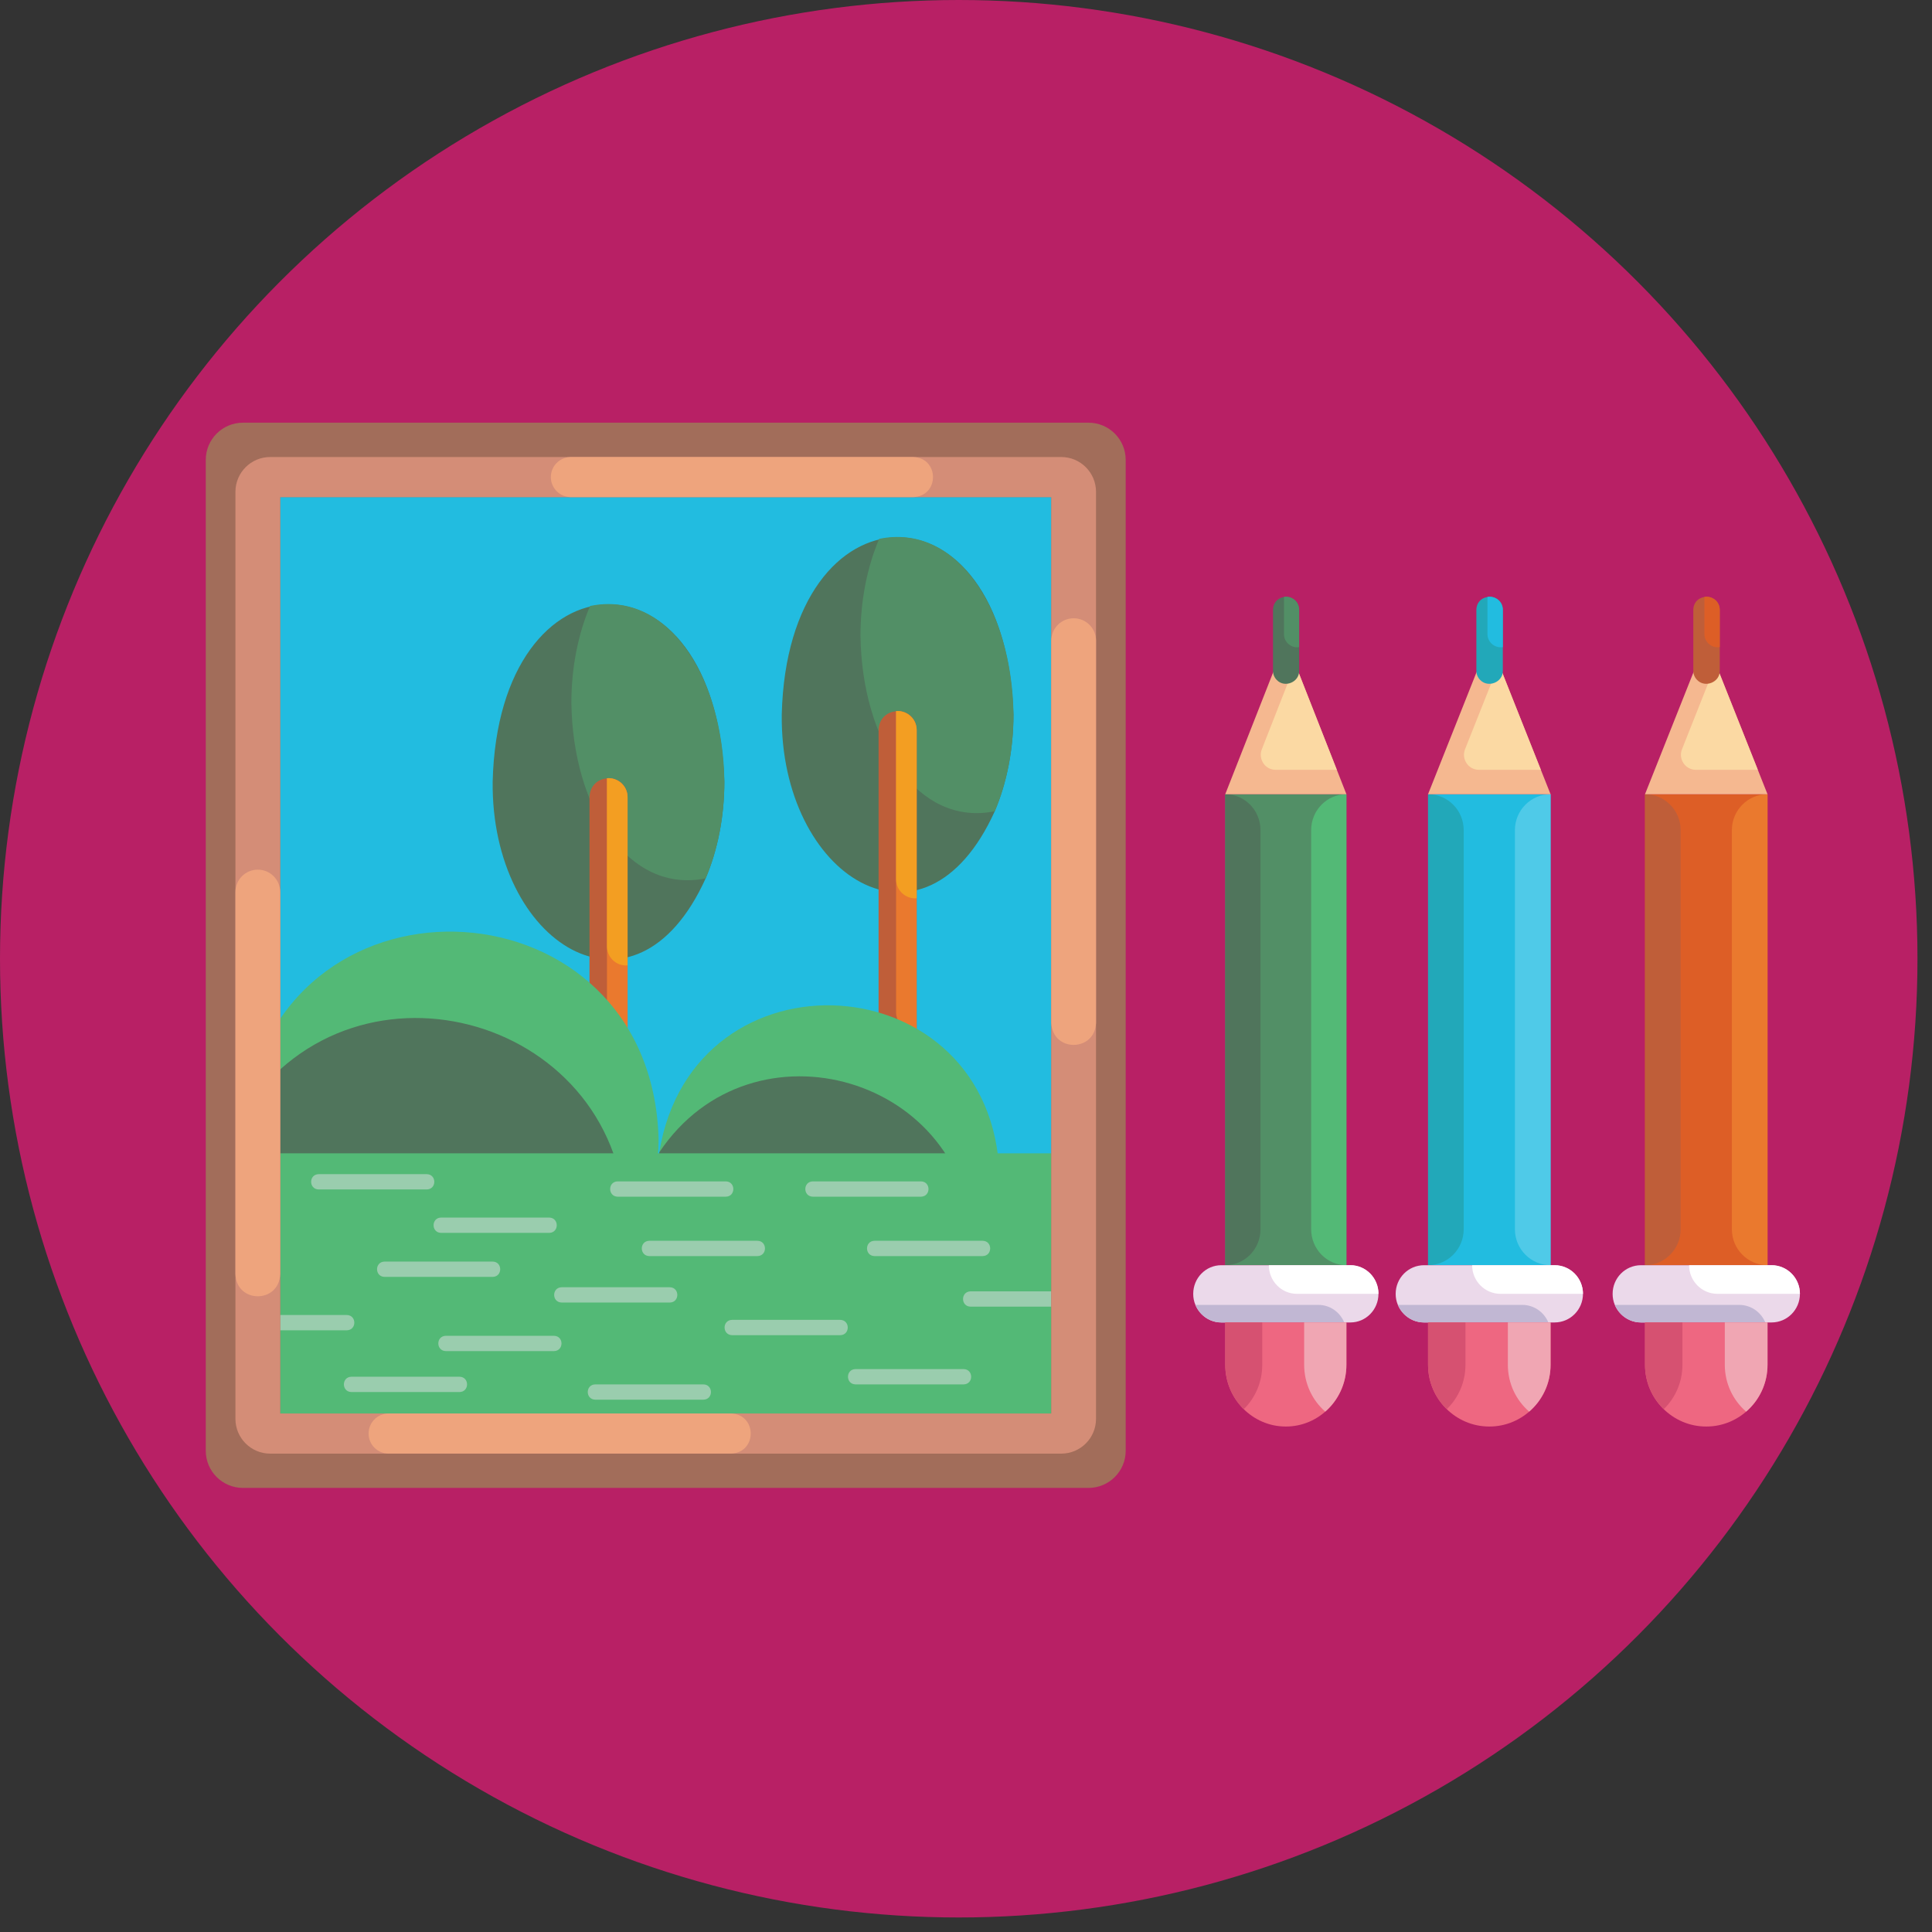<?xml version="1.0" encoding="UTF-8"?>
<svg width="133px" height="133px" viewBox="0 0 133 133" version="1.1" xmlns="http://www.w3.org/2000/svg" xmlns:xlink="http://www.w3.org/1999/xlink">
    <rect x="0" y="0" width="133" height="133" fill="#333333" stroke="none"/>
    <title>subjects/art</title>
    <g id="subjects/art" stroke="none" stroke-width="1" fill="none" fill-rule="evenodd">
        <g id="art" fill-rule="nonzero">
            <circle id="Oval" fill="#B82065" cx="66" cy="66" r="66"></circle>
            <g id="Group" transform="translate(14, 29)">
                <g id="Landscape_1_" transform="translate(1.8, 2.314)">
                    <polygon id="Path" fill="#22BCE0" points="0.927 0.148 58.983 0.148 58.983 68.554 0.927 68.554"></polygon>
                    <g id="Group" transform="translate(37.792, 5.399)">
                        <g id="Path">
                            <path d="M16.176,12.466 C16.176,14.925 15.703,17.214 14.889,19.133 C10.014,29.904 0.094,23.649 0.225,12.466 C0.62,-3.575 15.637,-4.01 16.176,12.466 L16.176,12.466 Z" fill="#50755C"></path>
                            <path d="M16.176,12.466 C16.176,14.925 15.703,17.214 14.889,19.133 C9.568,20.223 5.735,14.299 5.644,7.047 C5.644,4.59 6.117,2.3 6.93,0.383 C12.252,-0.711 16.085,5.213 16.176,12.466 L16.176,12.466 Z" fill="#528F66"></path>
                        </g>
                        <g transform="translate(6.684, 12.083)" id="Path">
                            <path d="M2.828,1.464 L2.828,22.38 C2.778,24.104 0.261,24.119 0.206,22.38 L0.206,1.464 C0.259,-0.268 2.776,-0.269 2.828,1.464 L2.828,1.464 Z" fill="#BF5E39"></path>
                            <path d="M2.828,1.464 L2.828,22.182 C2.07,22.247 1.406,21.637 1.41,20.875 L1.41,0.157 C2.168,0.092 2.833,0.702 2.828,1.464 Z" fill="#EA792E"></path>
                            <path d="M2.444,0.537 C2.682,0.774 2.828,1.101 2.828,1.464 L2.828,13.041 C2.07,13.106 1.406,12.496 1.41,11.735 L1.41,0.157 C1.799,0.123 2.186,0.276 2.444,0.537 L2.444,0.537 Z" fill="#F39E22"></path>
                        </g>
                    </g>
                    <g id="Group" transform="translate(17.996, 10.026)">
                        <g id="Path">
                            <path d="M16.07,12.459 C16.07,14.918 15.597,17.207 14.783,19.126 C9.908,29.897 -0.012,23.642 0.12,12.459 C0.514,-3.582 15.531,-4.018 16.07,12.459 L16.07,12.459 Z" fill="#50755C"></path>
                            <path d="M16.07,12.459 C16.07,14.918 15.597,17.207 14.783,19.126 C9.462,20.216 5.629,14.292 5.538,7.04 C5.538,4.583 6.011,2.293 6.824,0.376 C12.147,-0.718 15.98,5.206 16.07,12.459 Z" fill="#528F66"></path>
                        </g>
                        <g transform="translate(6.684, 12.083)" id="Path">
                            <path d="M2.722,1.457 L2.722,22.373 C2.672,24.097 0.156,24.112 0.101,22.373 L0.101,1.457 C0.153,-0.275 2.67,-0.276 2.722,1.457 Z" fill="#BF5E39"></path>
                            <path d="M2.722,1.457 L2.722,22.175 C1.964,22.24 1.301,21.63 1.304,20.868 L1.304,0.15 C2.062,0.085 2.727,0.695 2.722,1.457 L2.722,1.457 Z" fill="#EA792E"></path>
                            <path d="M2.338,0.53 C2.576,0.767 2.722,1.094 2.722,1.457 L2.722,13.034 C1.964,13.099 1.301,12.489 1.304,11.728 L1.304,0.15 C1.694,0.116 2.08,0.269 2.338,0.53 L2.338,0.53 Z" fill="#F39E22"></path>
                        </g>
                    </g>
                    <g id="Group" transform="translate(0.771, 32.65)">
                        <path d="M28.766,14.398 C28.786,22.206 22.42,28.708 14.462,28.703 C5.877,28.772 -0.919,20.97 0.285,12.482 C3.138,-4.994 28.227,-3.431 28.766,14.398 Z" id="Path" fill="#53B976"></path>
                        <path d="M26.512,20.387 C26.512,21.038 26.468,21.678 26.384,22.306 C23.821,26.162 19.439,28.703 14.462,28.703 C5.877,28.772 -0.919,20.97 0.285,12.482 C8.063,0.834 26.408,6.168 26.512,20.387 Z" id="Path" fill="#50755C"></path>
                    </g>
                    <g id="Group" transform="translate(29.308, 37.792)">
                        <path d="M23.695,11.799 C23.695,14.203 22.974,16.439 21.736,18.302 C14.81,28.544 -1.24,22.664 0.276,10.223 C2.621,-4.146 23.253,-2.859 23.695,11.799 L23.695,11.799 Z" id="Path" fill="#53B976"></path>
                        <path d="M21.841,16.723 C21.841,17.259 21.805,17.786 21.736,18.302 C19.629,21.471 16.025,23.561 11.933,23.561 C4.875,23.618 -0.714,17.202 0.276,10.223 C6.672,0.646 21.756,5.033 21.841,16.723 Z" id="Path" fill="#50755C"></path>
                    </g>
                    <g id="Group" transform="translate(0, 48.075)">
                        <path d="M58.983,0.312 L58.983,20.478 L0.927,20.478 L0.927,0.005 L56.335,0.005 C57.248,0.005 58.132,0.111 58.983,0.312 L58.983,0.312 Z" id="Path" fill="#53B976"></path>
                        <g transform="translate(0, 1.285)" fill="#9ACDAE" id="Path">
                            <path d="M36.342,5.796 L28.901,5.796 C28.211,5.784 28.207,4.754 28.901,4.742 L36.342,4.742 C37.032,4.753 37.036,5.783 36.342,5.796 Z"></path>
                            <path d="M34.164,1.707 L26.723,1.707 C26.033,1.695 26.029,0.665 26.723,0.653 L34.164,0.653 C34.854,0.664 34.858,1.695 34.164,1.707 Z"></path>
                            <path d="M22.008,4.198 L14.567,4.198 C13.877,4.187 13.873,3.157 14.567,3.144 L22.008,3.144 C22.698,3.156 22.702,4.186 22.008,4.198 Z"></path>
                            <path d="M30.308,8.994 L22.868,8.994 C22.178,8.983 22.174,7.953 22.868,7.941 L30.308,7.941 C30.998,7.952 31.002,8.983 30.308,8.994 Z"></path>
                            <path d="M8.073,10.905 L0.632,10.905 C-0.058,10.894 -0.062,9.864 0.632,9.852 L8.073,9.852 C8.763,9.863 8.767,10.893 8.073,10.905 Z"></path>
                            <path d="M23.819,20.247 L16.379,20.247 C15.689,20.236 15.684,19.206 16.379,19.194 L23.819,19.194 C24.509,19.205 24.514,20.236 23.819,20.247 Z"></path>
                            <path d="M18.116,7.228 L10.675,7.228 C9.985,7.217 9.981,6.186 10.675,6.174 L18.116,6.174 C18.806,6.185 18.81,7.216 18.116,7.228 Z"></path>
                            <path d="M13.579,1.209 L6.138,1.209 C5.448,1.198 5.444,0.168 6.138,0.156 L13.579,0.156 C14.269,0.167 14.273,1.197 13.579,1.209 Z"></path>
                            <path d="M15.834,15.155 L8.393,15.155 C7.703,15.144 7.699,14.113 8.393,14.101 L15.834,14.101 C16.524,14.112 16.528,15.143 15.834,15.155 L15.834,15.155 Z"></path>
                            <path d="M32.622,15.681 L25.181,15.681 C24.491,15.67 24.487,14.64 25.181,14.628 L32.622,14.628 C33.312,14.639 33.316,15.67 32.622,15.681 Z"></path>
                            <path d="M42.041,11.24 L34.6,11.24 C33.91,11.229 33.906,10.198 34.6,10.186 L42.041,10.186 C42.731,10.197 42.735,11.228 42.041,11.24 Z"></path>
                            <path d="M58.457,9.277 L51.016,9.277 C50.326,9.266 50.322,8.236 51.016,8.223 L58.457,8.223 C59.147,8.235 59.151,9.265 58.457,9.277 Z"></path>
                            <path d="M50.536,14.628 L43.095,14.628 C42.405,14.617 42.401,13.587 43.095,13.575 L50.536,13.575 C51.226,13.586 51.23,14.616 50.536,14.628 Z"></path>
                            <path d="M51.846,5.796 L44.405,5.796 C43.715,5.784 43.711,4.754 44.405,4.742 L51.846,4.742 C52.536,4.753 52.54,5.783 51.846,5.796 Z"></path>
                            <path d="M22.335,12.336 L14.894,12.336 C14.204,12.325 14.2,11.295 14.894,11.283 L22.335,11.283 C23.025,11.294 23.029,12.324 22.335,12.336 Z"></path>
                            <path d="M47.599,1.707 L40.158,1.707 C39.468,1.695 39.464,0.665 40.158,0.653 L47.599,0.653 C48.289,0.664 48.293,1.695 47.599,1.707 Z"></path>
                        </g>
                    </g>
                </g>
                <g>
                    <path d="M60.932,0.098 L2.726,0.098 C1.312,0.098 0.165,1.246 0.165,2.66 L0.165,70.867 C0.165,72.285 1.312,73.429 2.726,73.429 L60.932,73.429 C62.346,73.429 63.494,72.285 63.494,70.867 L63.494,2.66 C63.494,1.246 62.347,0.098 60.932,0.098 Z M58.371,68.305 L5.288,68.305 L5.288,5.222 L58.371,5.222 L58.371,68.305 L58.371,68.305 Z" id="Shape" fill="#A26D5A"></path>
                    <path d="M59.057,2.462 L4.601,2.462 C3.279,2.462 2.207,3.534 2.207,4.86 L2.207,68.671 C2.207,69.997 3.28,71.069 4.601,71.069 L59.057,71.069 C60.379,71.069 61.451,69.997 61.451,68.671 L61.451,4.859 C61.451,3.534 60.379,2.462 59.057,2.462 Z M58.371,68.305 L5.288,68.305 L5.288,5.222 L58.371,5.222 L58.371,68.305 L58.371,68.305 Z" id="Shape" fill="#D48D77"></path>
                    <g transform="translate(2.057, 2.314)" fill="#EEA47D" id="Path">
                        <path d="M46.803,2.908 L23.244,2.908 C22.482,2.908 21.864,2.29 21.864,1.528 C21.864,0.766 22.482,0.148 23.244,0.148 L46.803,0.148 C48.62,0.201 48.633,2.85 46.803,2.908 Z"></path>
                        <path d="M34.255,68.752 L10.697,68.752 C9.935,68.752 9.317,68.134 9.317,67.372 C9.317,66.61 9.934,65.992 10.697,65.992 L34.255,65.992 C36.073,66.045 36.085,68.694 34.255,68.752 Z"></path>
                        <path d="M56.314,39.089 L56.314,12.789 C56.314,11.938 57.004,11.248 57.855,11.248 C58.705,11.248 59.395,11.938 59.395,12.789 L59.395,39.088 C59.328,41.12 56.386,41.134 56.314,39.089 L56.314,39.089 Z"></path>
                        <path d="M0.15,56.393 L0.15,30.094 C0.15,29.243 0.84,28.553 1.691,28.553 C2.541,28.553 3.231,29.243 3.231,30.094 L3.231,56.393 C3.164,58.425 0.223,58.439 0.15,56.393 L0.15,56.393 Z"></path>
                    </g>
                </g>
            </g>
            <g id="Pencil_2_" transform="translate(82, 41)">
                <g id="Group" transform="translate(2.288, 13.483)">
                    <polygon id="Path" fill="#528F66" points="0.059 0.191 8.4 0.191 8.4 32.615 0.059 32.615"></polygon>
                    <path d="M2.485,2.665 L2.485,30.141 C2.485,31.506 1.398,32.615 0.059,32.615 L0.059,0.191 C1.398,0.191 2.485,1.298 2.485,2.665 L2.485,2.665 Z" id="Path" fill="#50755C"></path>
                    <path d="M8.4,0.191 L8.4,32.615 C7.06,32.615 5.973,31.506 5.973,30.141 L5.973,2.665 C5.973,1.298 7.06,0.191 8.4,0.191 L8.4,0.191 Z" id="Path" fill="#53B976"></path>
                </g>
                <g id="Group" transform="translate(0, 45.894)">
                    <path d="M12.894,2.174 C12.894,3.261 12.03,4.144 10.965,4.144 L2.072,4.144 C1.008,4.151 0.133,3.24 0.142,2.174 C0.142,1.085 1.006,0.204 2.072,0.204 L10.965,0.204 C12.031,0.205 12.895,1.087 12.894,2.174 Z" id="Path" fill="#EBD9EA"></path>
                    <path d="M12.894,2.174 L7.28,2.174 C6.214,2.174 5.348,1.294 5.348,0.204 L10.965,0.204 C12.031,0.205 12.895,1.087 12.894,2.174 Z" id="Path" fill="#FFFFFF"></path>
                    <path d="M10.538,4.144 L2.072,4.144 C1.276,4.142 0.59,3.655 0.291,2.935 L8.758,2.935 C9.554,2.937 10.238,3.422 10.538,4.144 Z" id="Path" fill="#C1B7D3"></path>
                </g>
                <g id="Group" transform="translate(2.288, 49.783)">
                    <path d="M8.399,0.254 L8.399,3.168 C8.402,5.526 6.514,7.425 4.23,7.42 C1.941,7.425 0.054,5.518 0.059,3.168 L0.059,0.254 L8.399,0.254 Z" id="Path" fill="#EE6781"></path>
                    <path d="M8.399,0.254 L8.399,3.168 C8.399,4.46 7.836,5.616 6.944,6.395 C6.045,5.605 5.494,4.46 5.491,3.168 L5.491,0.254 L8.399,0.254 Z" id="Path" fill="#F0A6B3"></path>
                    <path d="M2.606,0.254 L2.606,3.168 C2.606,4.37 2.12,5.454 1.334,6.225 C0.542,5.455 0.061,4.369 0.059,3.168 L0.059,0.254 L2.606,0.254 Z" id="Path" fill="#D65171"></path>
                </g>
                <path d="M10.688,13.674 L2.347,13.674 L5.834,4.801 L7.202,4.801 C7.693,6.05 10.258,12.581 10.688,13.674 L10.688,13.674 Z" id="Path" fill="#F5B890"></path>
                <path d="M10.027,11.993 L5.805,11.993 C5.089,11.993 4.6,11.254 4.866,10.577 L7.134,4.801 L7.202,4.801 L10.027,11.993 Z" id="Path" fill="#FBD9A3"></path>
                <g id="Group" transform="translate(5.594, 0)">
                    <path d="M1.84,0.98 L1.84,5.175 C1.857,5.965 0.84,6.376 0.303,5.813 C0.14,5.649 0.04,5.424 0.04,5.175 L0.04,0.98 C0.072,-0.213 1.811,-0.208 1.84,0.98 L1.84,0.98 Z" id="Path" fill="#50755C"></path>
                    <path d="M1.84,0.98 L1.84,3.547 C1.3,3.64 0.791,3.205 0.796,2.656 L0.796,0.089 C1.336,-0.003 1.845,0.429 1.84,0.98 Z" id="Path" fill="#528F66"></path>
                </g>
            </g>
            <g id="Pencil_3_" transform="translate(96, 41)">
                <g id="Group" transform="translate(2.057, 13.483)">
                    <polygon id="Path" fill="#22BCE0" points="0.252 0.191 8.685 0.191 8.685 32.615 0.252 32.615"></polygon>
                    <path d="M2.705,2.665 L2.705,30.141 C2.705,31.506 1.606,32.615 0.252,32.615 L0.252,0.191 C1.606,0.191 2.705,1.298 2.705,2.665 L2.705,2.665 Z" id="Path" fill="#22A8B9"></path>
                    <path d="M8.686,0.191 L8.686,32.615 C7.33,32.615 6.231,31.506 6.231,30.141 L6.231,2.665 C6.231,1.298 7.33,0.191 8.686,0.191 L8.686,0.191 Z" id="Path" fill="#4FCAE8"></path>
                </g>
                <g id="Group" transform="translate(0, 45.894)">
                    <path d="M12.973,2.174 C12.973,3.261 12.099,4.144 11.022,4.144 L2.03,4.144 C0.955,4.151 0.069,3.24 0.079,2.174 C0.079,1.085 0.953,0.204 2.03,0.204 L11.022,0.204 C12.1,0.205 12.973,1.087 12.973,2.174 Z" id="Path" fill="#EBD9EA"></path>
                    <path d="M12.973,2.174 L7.296,2.174 C6.218,2.174 5.343,1.294 5.343,0.204 L11.022,0.204 C12.1,0.205 12.973,1.087 12.973,2.174 Z" id="Path" fill="#FFFFFF"></path>
                    <path d="M10.59,4.144 L2.03,4.144 C1.226,4.142 0.531,3.655 0.229,2.935 L8.79,2.935 C9.595,2.937 10.287,3.422 10.59,4.144 Z" id="Path" fill="#C1B7D3"></path>
                </g>
                <g id="Group" transform="translate(2.057, 49.783)">
                    <path d="M8.685,0.254 L8.685,3.168 C8.688,5.526 6.778,7.425 4.469,7.42 C2.155,7.425 0.246,5.518 0.251,3.168 L0.251,0.254 L8.685,0.254 Z" id="Path" fill="#EE6781"></path>
                    <path d="M8.685,0.254 L8.685,3.168 C8.685,4.46 8.115,5.616 7.213,6.395 C6.305,5.605 5.747,4.46 5.744,3.168 L5.744,0.254 L8.685,0.254 Z" id="Path" fill="#F0A6B3"></path>
                    <path d="M2.827,0.254 L2.827,3.168 C2.827,4.37 2.336,5.454 1.54,6.225 C0.74,5.455 0.253,4.369 0.251,3.168 L0.251,0.254 L2.827,0.254 Z" id="Path" fill="#D65171"></path>
                </g>
                <path d="M10.741,13.674 L2.308,13.674 L5.834,4.801 L7.217,4.801 C7.713,6.05 10.307,12.581 10.741,13.674 Z" id="Path" fill="#F5B890"></path>
                <path d="M10.073,11.993 L5.805,11.993 C5.08,11.993 4.586,11.254 4.855,10.577 L7.149,4.801 L7.217,4.801 L10.073,11.993 Z" id="Path" fill="#FBD9A3"></path>
                <g id="Group" transform="translate(5.399, 0)">
                    <path d="M2.056,0.98 L2.056,5.175 C2.073,5.965 1.045,6.376 0.502,5.813 C0.337,5.649 0.235,5.424 0.235,5.175 L0.235,0.98 C0.268,-0.213 2.027,-0.208 2.056,0.98 L2.056,0.98 Z" id="Path" fill="#22A8B9"></path>
                    <path d="M2.056,0.98 L2.056,3.547 C1.509,3.64 0.995,3.205 1,2.656 L1,0.089 C1.546,-0.003 2.061,0.429 2.056,0.98 Z" id="Path" fill="#22BCE0"></path>
                </g>
            </g>
            <g id="Pencil_4_" transform="translate(111, 41)">
                <g id="Group" transform="translate(2.057, 13.483)">
                    <polygon id="Path" fill="#DD5E26" points="0.187 0.191 8.62 0.191 8.62 32.615 0.187 32.615"></polygon>
                    <path d="M2.64,2.665 L2.64,30.141 C2.64,31.506 1.541,32.615 0.187,32.615 L0.187,0.191 C1.541,0.191 2.64,1.298 2.64,2.665 L2.64,2.665 Z" id="Path" fill="#BF5E39"></path>
                    <path d="M8.621,0.191 L8.621,32.615 C7.265,32.615 6.166,31.506 6.166,30.141 L6.166,2.665 C6.166,1.298 7.265,0.191 8.621,0.191 L8.621,0.191 Z" id="Path" fill="#EA792E"></path>
                </g>
                <g id="Group" transform="translate(0, 45.894)">
                    <path d="M12.908,2.174 C12.908,3.261 12.034,4.144 10.957,4.144 L1.965,4.144 C0.89,4.151 0.004,3.24 0.014,2.174 C0.014,1.085 0.887,0.204 1.965,0.204 L10.957,0.204 C12.035,0.205 12.908,1.087 12.908,2.174 Z" id="Path" fill="#EBD9EA"></path>
                    <path d="M12.908,2.174 L7.231,2.174 C6.153,2.174 5.278,1.294 5.278,0.204 L10.957,0.204 C12.035,0.205 12.908,1.087 12.908,2.174 Z" id="Path" fill="#FFFFFF"></path>
                    <path d="M10.525,4.144 L1.965,4.144 C1.16,4.142 0.466,3.655 0.164,2.935 L8.725,2.935 C9.53,2.937 10.222,3.422 10.525,4.144 Z" id="Path" fill="#C1B7D3"></path>
                </g>
                <g id="Group" transform="translate(2.057, 49.783)">
                    <path d="M8.62,0.254 L8.62,3.168 C8.622,5.526 6.713,7.425 4.404,7.42 C2.09,7.425 0.181,5.518 0.186,3.168 L0.186,0.254 L8.62,0.254 Z" id="Path" fill="#EE6781"></path>
                    <path d="M8.62,0.254 L8.62,3.168 C8.62,4.46 8.05,5.616 7.148,6.395 C6.24,5.605 5.682,4.46 5.679,3.168 L5.679,0.254 L8.62,0.254 Z" id="Path" fill="#F0A6B3"></path>
                    <path d="M2.762,0.254 L2.762,3.168 C2.762,4.37 2.271,5.454 1.475,6.225 C0.675,5.455 0.188,4.369 0.186,3.168 L0.186,0.254 L2.762,0.254 Z" id="Path" fill="#D65171"></path>
                </g>
                <path d="M10.676,13.674 L2.243,13.674 L5.769,4.801 L7.152,4.801 C7.648,6.05 10.242,12.581 10.676,13.674 Z" id="Path" fill="#F5B890"></path>
                <path d="M10.008,11.993 L5.74,11.993 C5.015,11.993 4.521,11.254 4.79,10.577 L7.084,4.801 L7.152,4.801 L10.008,11.993 Z" id="Path" fill="#FBD9A3"></path>
                <g id="Group" transform="translate(5.399, 0)">
                    <path d="M1.99,0.98 L1.99,5.175 C2.007,5.965 0.979,6.376 0.436,5.813 C0.271,5.649 0.169,5.424 0.169,5.175 L0.169,0.98 C0.202,-0.213 1.961,-0.208 1.99,0.98 L1.99,0.98 Z" id="Path" fill="#BF5E39"></path>
                    <path d="M1.99,0.98 L1.99,3.547 C1.443,3.64 0.929,3.205 0.934,2.656 L0.934,0.089 C1.48,-0.003 1.995,0.429 1.99,0.98 Z" id="Path" fill="#DD5E26"></path>
                </g>
            </g>
        </g>
    </g>
</svg>